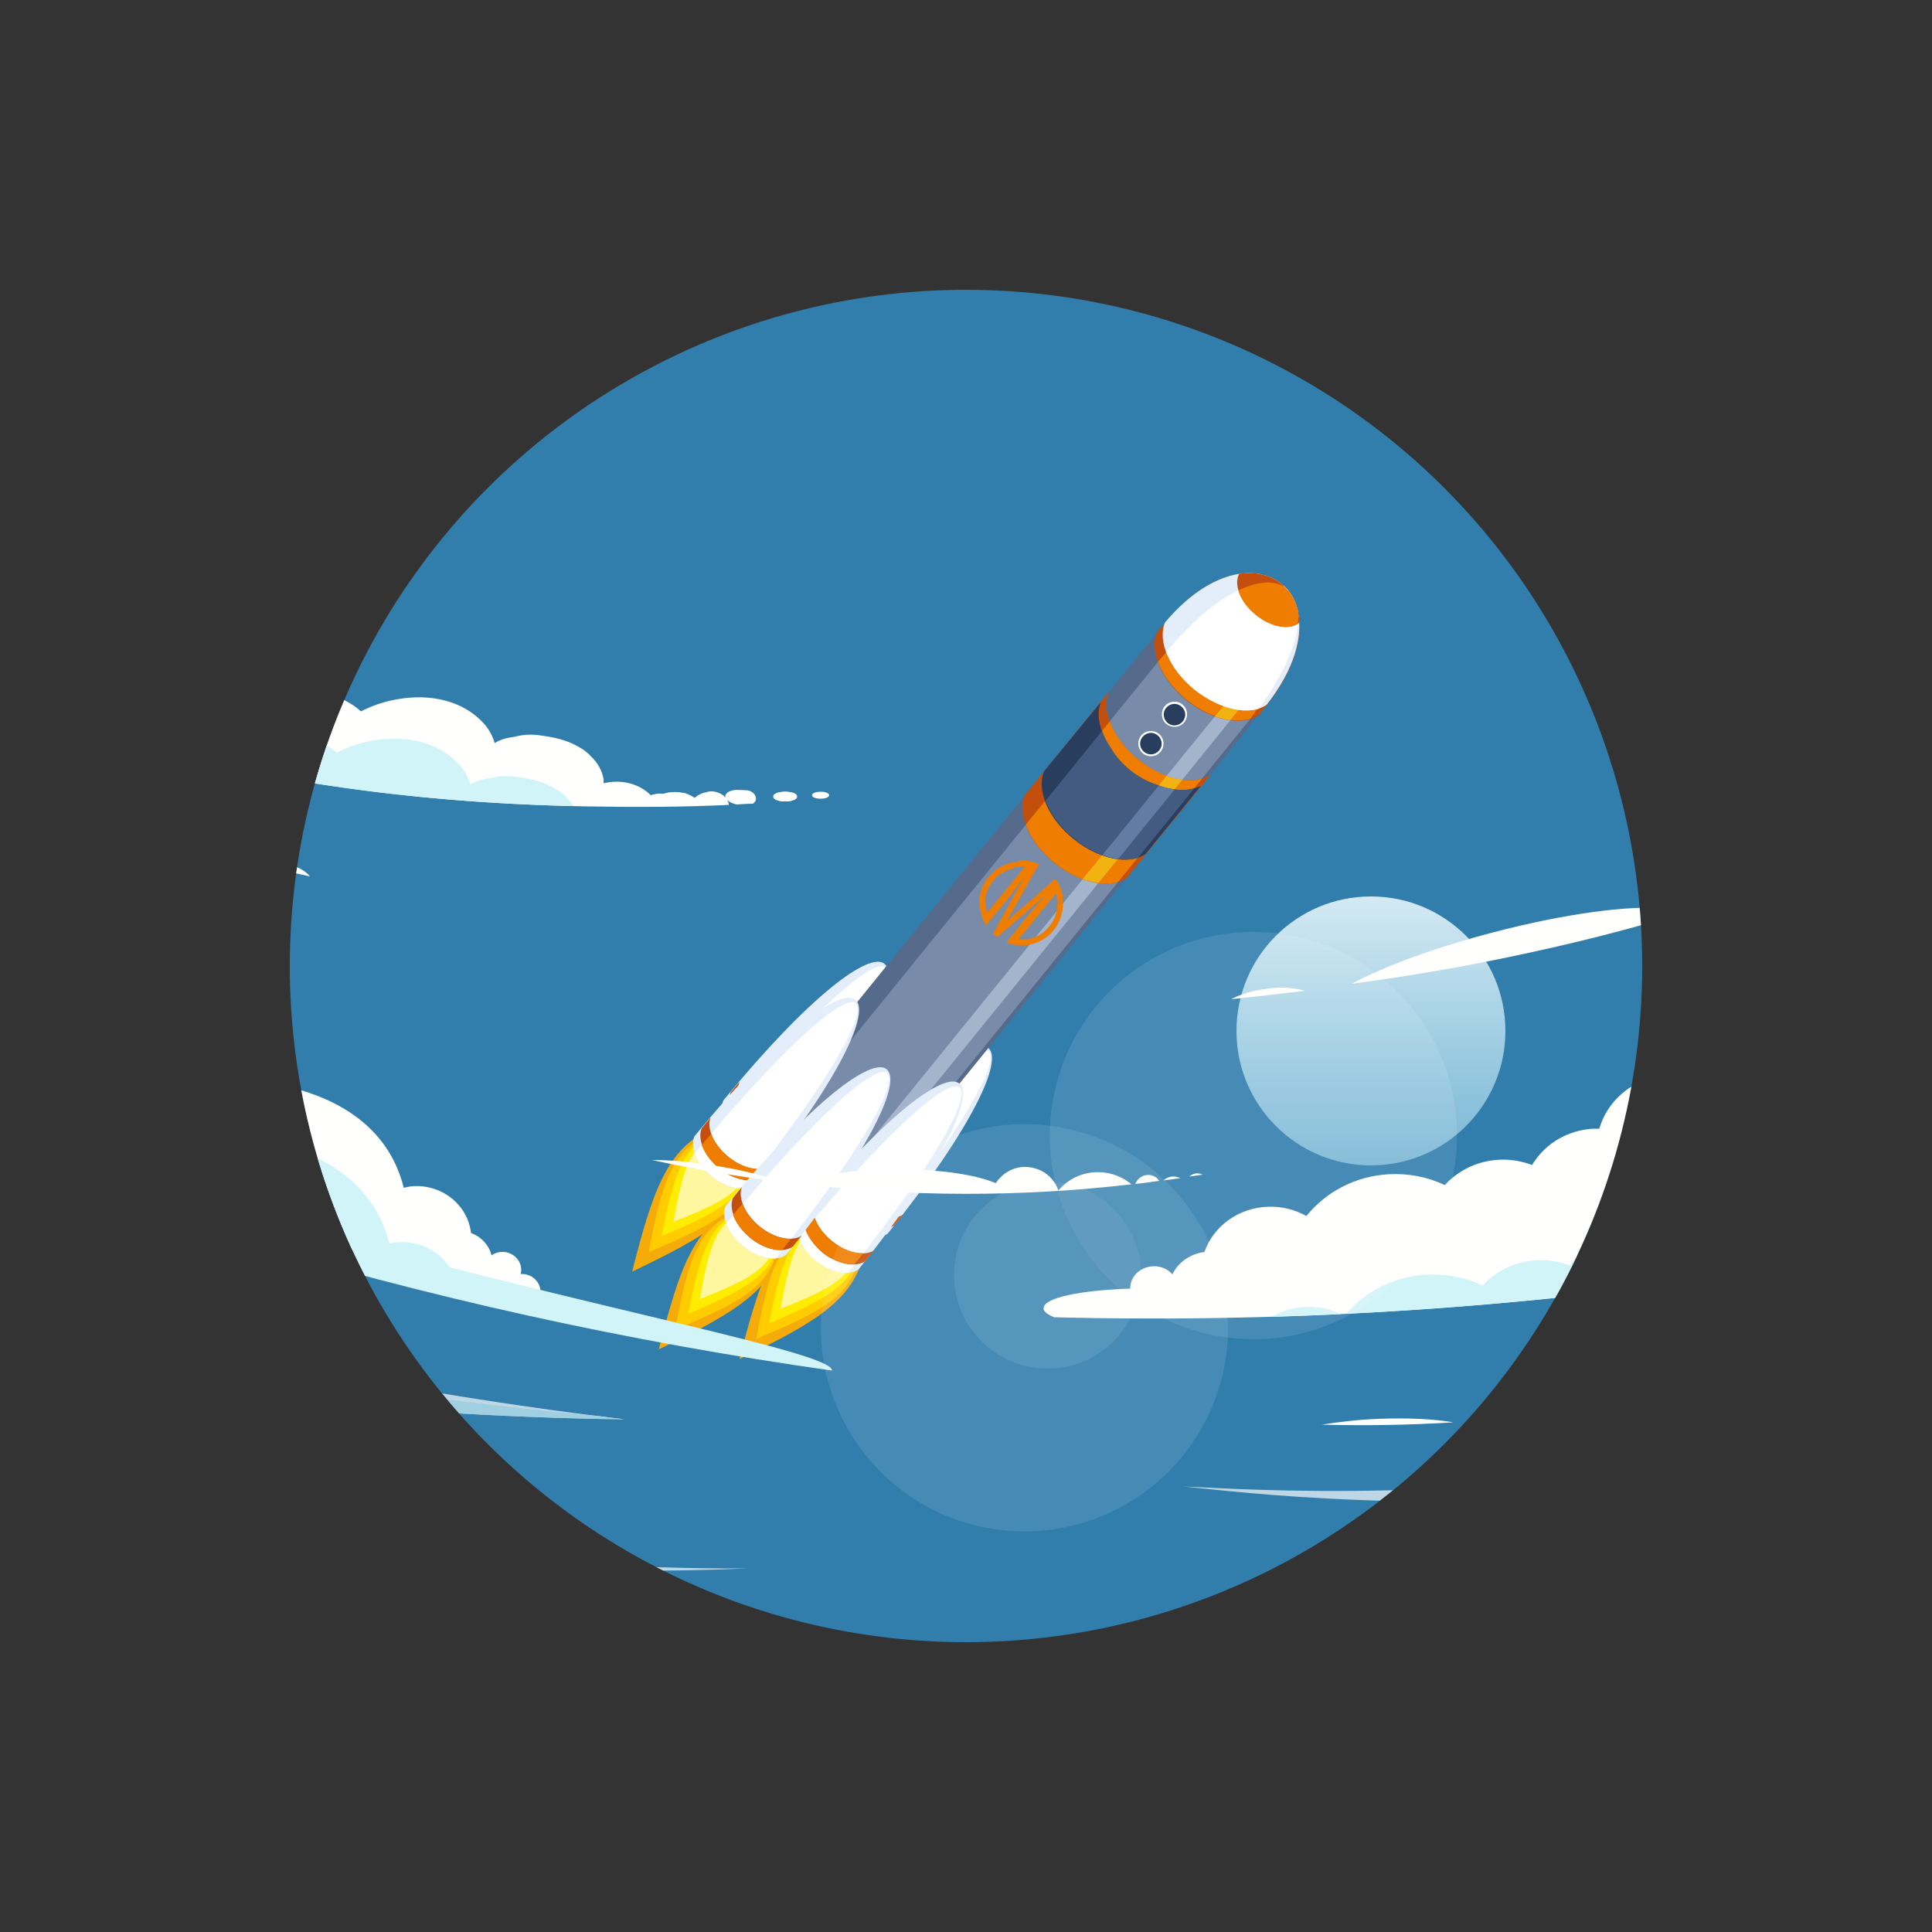 <?xml version="1.0" encoding="utf-8"?>
<!-- Generator: Adobe Illustrator 24.3.0, SVG Export Plug-In . SVG Version: 6.00 Build 0)  -->
<svg version="1.1" id="Layer_1" xmlns="http://www.w3.org/2000/svg" xmlns:xlink="http://www.w3.org/1999/xlink" x="0px" y="0px"
	 viewBox="0 0 500 500" style="enable-background:new 0 0 500 500;" xml:space="preserve">
<rect x="0" y="0" width="500" height="500" fill="#333333" stroke="none"/>
<style type="text/css">
	.st0{fill-rule:evenodd;clip-rule:evenodd;fill:#317EAD;}
	.st1{fill:none;}
	.st2{fill-rule:evenodd;clip-rule:evenodd;fill:#E3EEFA;}
	.st3{fill-rule:evenodd;clip-rule:evenodd;fill:#FFFFFF;}
	.st4{fill-rule:evenodd;clip-rule:evenodd;fill:#C44F0C;}
	.st5{fill-rule:evenodd;clip-rule:evenodd;fill:#EF7D00;}
	.st6{fill-rule:evenodd;clip-rule:evenodd;fill:#566B8C;}
	.st7{fill-rule:evenodd;clip-rule:evenodd;fill:#788CA9;}
	.st8{fill-rule:evenodd;clip-rule:evenodd;fill:#F5AC0B;}
	.st9{fill-rule:evenodd;clip-rule:evenodd;fill:#FFCC00;}
	.st10{fill-rule:evenodd;clip-rule:evenodd;fill:#FFED00;}
	.st11{fill-rule:evenodd;clip-rule:evenodd;fill:#FFF6A0;}
	.st12{fill-rule:evenodd;clip-rule:evenodd;fill:#293E5E;}
	.st13{fill-rule:evenodd;clip-rule:evenodd;fill:#A3B4CC;}
	.st14{fill-rule:evenodd;clip-rule:evenodd;fill:#F2B211;}
	.st15{fill-rule:evenodd;clip-rule:evenodd;fill:#435B80;}
	.st16{fill-rule:evenodd;clip-rule:evenodd;fill:#627CA3;}
	.st17{clip-path:url(#SVGID_2_);}
	.st18{opacity:0.69;fill:#FFFFFD;}
	.st19{opacity:0.69;}
	.st20{fill:#FFFFFD;}
	.st21{fill:#D1F4F8;}
	.st22{fill:url(#SVGID_3_);}
	.st23{opacity:0.4;}
	.st24{opacity:0.26;fill:#FFFFFF;}
</style>
<circle class="st0" cx="250" cy="250" r="175"/>
<rect x="-1313.2" y="-631.2" class="st1" width="750" height="500"/>
<g>
	<g>
		<path class="st2" d="M202.8,297.5c44.9-56,29.8-68-15.6-12.7c-1.2,2.8,0.7,7.2,4.5,10.4C195.7,298.3,200.3,299.2,202.8,297.5z"/>
		<path class="st3" d="M187.4,289.2c0.7,2,2.2,4.2,4.4,5.9c2.7,2.2,5.9,3.3,8.4,3.2C246.3,240.1,235.1,231.6,187.4,289.2z"/>
		<path class="st4" d="M204.6,295.3c0.8-1,1.5-1.9,2.3-2.8c-2.6,1.6-7.1,0.7-10.9-2.4c-3.8-3.1-5.7-7.4-4.6-10.2l-2.3,2.8
			c-1.2,2.8,0.7,7.2,4.5,10.4C197.4,296.1,202.1,297,204.6,295.3L204.6,295.3z"/>
		<path class="st5" d="M204.1,293.2c-2.5,0.1-5.5-1-8.2-3.2c-2.1-1.7-3.6-3.8-4.4-5.8c-0.8,0.9-1.6,1.9-2.4,2.8
			c0.7,2,2.2,4.1,4.4,5.9c2.7,2.2,5.8,3.3,8.3,3.2C202.6,295.2,203.4,294.2,204.1,293.2z"/>
		<path class="st2" d="M229.7,319.3c44.9-56,29.8-68-15.6-12.7c-1.2,2.8,0.7,7.2,4.5,10.4C222.5,320.1,227.1,321,229.7,319.3z"/>
		<path class="st3" d="M214.2,311c0.7,2,2.2,4.2,4.4,5.9c2.7,2.2,5.9,3.3,8.4,3.2C273.2,261.8,261.9,253.4,214.2,311z"/>
		<path class="st4" d="M231.5,317.1c0.8-1,1.5-1.9,2.3-2.8c-2.6,1.6-7.1,0.7-10.9-2.4c-3.8-3.1-5.7-7.4-4.6-10.2l-2.3,2.8
			c-1.2,2.8,0.7,7.2,4.5,10.4C224.3,317.9,228.9,318.8,231.5,317.1L231.5,317.1z"/>
		<path class="st5" d="M231,315c-2.5,0.1-5.5-1-8.2-3.2c-2.1-1.7-3.6-3.8-4.4-5.8c-0.8,0.9-1.6,1.9-2.4,2.8c0.7,2,2.2,4.1,4.4,5.9
			c2.7,2.2,5.8,3.3,8.3,3.2C229.5,317,230.2,316,231,315z"/>
		<path class="st6" d="M300.9,161.9l-96.4,118.8l0,0c-2.9,4.6,0.1,12.6,7,18.2c6.9,5.6,15.2,6.9,19.2,3.1l0,0l96.4-118.8
			C350.7,154.3,324.1,133.3,300.9,161.9z"/>
		<path class="st6" d="M208.3,295.8c1,1.1,2,2.1,3.3,3.1c6.9,5.6,15.2,6.9,19.2,3.1l0,0l96.4-118.8c9.1-11.2,10.7-21.1,7.9-27.5
			c-6.4-5.9-19.3-4.3-31.2,10.4l-96.4,118.8l0,0C205.7,287.8,206.1,291.8,208.3,295.8z"/>
		<path class="st7" d="M208.3,295.8c1,1.1,2,2.1,3.3,3.1c4.9,4,10.6,5.8,14.9,5.1c1-0.4,1.8-0.9,2.6-1.5l0,0l96.4-118.8
			c10.3-12.7,11-23.9,6.5-30c-6.9-3.1-17.8-0.2-28.1,12.4l-96.4,118.8l0,0C205.7,287.8,206.1,291.8,208.3,295.8z"/>
		<path class="st4" d="M265.5,213.4c1.2,3.4,3.8,7,7.4,9.9c6.6,5.3,14.4,6.8,18.7,3.9l21.7-26.7c-4.3,2.9-12.1,1.5-18.7-3.9
			c-3.6-2.9-6.2-6.5-7.4-9.9L265.5,213.4z"/>
		<path class="st5" d="M265.5,213.4c1.2,3.4,3.8,7,7.4,9.9c5.5,4.5,12,6.3,16.5,4.9l21.7-26.7c-4.4,1.4-10.9-0.4-16.5-4.9
			c-3.6-2.9-6.2-6.5-7.4-9.9L265.5,213.4z"/>
		<path class="st5" d="M314.4,185.4c1.4,0.5,2.7,0.8,4,1C336.7,163.5,333.6,162.1,314.4,185.4z"/>
		<path class="st8" d="M184.3,292.1c-11.6,4.9-15.4,16.1-20.7,37l0,0h0l0,0l0,0c19.4-9.3,29.7-15.3,32.2-27.6l-5.8-4.7l0,0
			L184.3,292.1z"/>
		<path class="st9" d="M183.7,293.8c-9.9,3.5-12.5,12.8-15.8,30.2l0,0l0,0l0,0l0,0c16.4-6.8,25-11.2,26.5-21.5l-5.3-4.3l0,0
			L183.7,293.8z"/>
		<path class="st10" d="M185.4,293c-8.7,3.2-11.1,11.4-14.2,26.9l0,0l0,0l0,0l0,0c14.5-6.1,22.2-10.1,23.5-19.3l-4.7-3.8l0,0
			L185.4,293z"/>
		<path class="st11" d="M186,293.5c-7.5,2.5-9.3,9.5-11.7,22.7l0,0l0,0l0,0l0,0c12.4-4.9,18.9-8.1,19.9-15.9l-4.1-3.4l0,0L186,293.5
			z"/>
		<g>
			<path class="st3" d="M301.9,187.4c1.4,1.1,3.5,0.9,4.6-0.5c1.1-1.4,0.9-3.5-0.5-4.6c-1.4-1.1-3.5-0.9-4.6,0.5
				C300.3,184.2,300.5,186.3,301.9,187.4z"/>
			<path class="st12" d="M302.2,187.1c1.2,1,2.9,0.8,3.9-0.4c1-1.2,0.8-2.9-0.4-3.9c-1.2-1-2.9-0.8-3.9,0.4
				C300.8,184.3,301,186.1,302.2,187.1z"/>
		</g>
		<path class="st13" d="M312.7,187.5l-89.9,110.8l0,0c-3.1,4-5,7.6-4.2,8.2c0.8,0.6,3.9-1.9,7.1-5.8l0,0l89.9-110.8
			C337.5,162.9,334.3,160.8,312.7,187.5z"/>
		<path class="st5" d="M275,232.2c0.4,2.9-0.3,6-2.3,8.5c-2,2.5-4.9,3.8-7.8,4l1.4-1.7c2-0.4,3.8-1.5,5.2-3.2
			c1.4-1.7,2.1-3.7,2.1-5.8L275,232.2z M273.1,227.4c1.1,1.4,1.7,3.1,2,4.8l-1.4,1.7c0-0.9-0.1-1.9-0.4-2.7l-9.7,11.9
			c0.9,0.1,1.9,0,2.8-0.2l-1.4,1.7c-0.8,0-1.7,0-2.5-0.1l0,0l0,0c-0.7-0.1-1.3-0.3-2-0.6l1-1.3l2.3-2.9l1.9-2.4l4.6-5.4l-7.9,6.9
			l0,0l-4.3,3.7c-0.2-0.1-0.4-0.3-0.6-0.4c-0.2-0.1-0.4-0.3-0.5-0.5l0.8-1.4l0,0l7-12.8l-4.3,5.6l-1.7,2.1l-2.6,3.1l-1,1.3
			c-0.4-0.6-0.7-1.2-0.9-1.8l0,0l0,0c-0.3-0.8-0.5-1.6-0.6-2.4l1.4-1.8c0,0.9,0.1,1.8,0.4,2.7l9.7-11.9c-0.9-0.1-1.8,0-2.8,0.2
			l1.4-1.8c1.7-0.1,3.5,0.2,5.1,0.9c-2.8,4.9-5.5,9.8-8.3,14.7C264.6,234.9,268.9,231.2,273.1,227.4z M253.5,235.5
			c-0.4-2.9,0.3-6,2.3-8.5c2-2.5,4.9-3.8,7.8-4l-1.4,1.8c-2,0.4-3.8,1.5-5.2,3.2c-1.4,1.7-2.1,3.7-2.1,5.8L253.5,235.5z"/>
		<path class="st4" d="M286.9,179.1l-21.7,26.7c-2,4.8,1.1,12.1,7.6,17.5c6.6,5.3,14.4,6.8,18.7,3.9l21.7-26.7
			c-4.3,2.9-12.1,1.5-18.7-3.9C288,191.3,284.9,183.9,286.9,179.1z"/>
		<path class="st5" d="M265.5,213.4c1.2,3.4,3.8,7,7.4,9.9c5.5,4.5,12,6.3,16.5,4.9l21.7-26.7c-4.4,1.4-10.9-0.4-16.5-4.9
			c-3.6-2.9-6.2-6.5-7.4-9.9L265.5,213.4z"/>
		<path class="st14" d="M280.2,227.5c1.4,0.5,2.8,0.8,4.1,1l21.7-26.7c-1.3-0.2-2.7-0.5-4.1-1L280.2,227.5z"/>
		<path class="st12" d="M284.9,181.7L284.9,181.7c-1.3,3.3-0.3,7.7,2.5,11.9c2.6,4.4,7,7.9,11.9,9.5c3.8,1.5,7.6,1.8,10.3,0.7
			c0.4-0.1,0.7-0.2,1.1-0.3l-14.2,17.5c-4.3,2.9-12.1,1.5-18.7-3.9c-6.6-5.3-9.6-12.7-7.6-17.5L284.9,181.7z"/>
		<path class="st15" d="M285.2,189.2c0.5,1.4,1.3,2.9,2.3,4.4c2.6,4.4,7,7.9,11.9,9.5c3.5,1.4,7,1.7,9.7,0.9l-14.6,18
			c-4.4,1.4-10.9-0.4-16.5-4.9c-3.6-2.9-6.2-6.5-7.4-9.9L285.2,189.2z"/>
		<path class="st16" d="M299.9,203.3c1.4,0.5,2.8,0.8,4.1,1l-14.6,18c-1.3-0.2-2.7-0.5-4.1-1L299.9,203.3z"/>
		<path class="st4" d="M300.9,161.9l-1.5,1.8c-2,4.8,1.1,12.1,7.6,17.5c6.6,5.3,14.4,6.8,18.7,3.9l1.4-1.7
			C350.7,154.3,324.1,133.3,300.9,161.9z"/>
		<path class="st5" d="M299.7,171.2c1.2,3.4,3.8,7,7.4,9.9c5.6,4.5,12,6.3,16.5,4.9c9.5-13,12.9-23.1,12-29.1
			c-0.6-2-1.7-3.8-3.1-5.1C326.9,148.5,314.5,153.8,299.7,171.2z"/>
		<path class="st14" d="M314.4,185.4c1.4,0.5,2.7,0.8,4,1C336.7,163.5,333.6,162.1,314.4,185.4z"/>
		<path class="st2" d="M327.8,182.4c22.1-28.2-3.5-48.4-26.3-21.3c-2,4.8,1.1,12.1,7.6,17.4C315.8,183.8,323.6,185.3,327.8,182.4z"
			/>
		<path class="st3" d="M336,158.5c-0.6-2.7-1.8-5-3.5-6.7c-5.6-3.5-17.4,1-30.6,16.8c1.2,3.4,3.8,7,7.4,9.9
			c5.6,4.5,12.1,6.3,16.5,4.9C333.4,172.9,336.4,164.3,336,158.5z"/>
		<path class="st4" d="M320.7,148.5c-1.5,2.8,0.3,7.3,4.3,10.6c4,3.3,8.9,4.1,11.3,2C335.8,152.4,329.3,147.2,320.7,148.5z"/>
		<path class="st5" d="M320.5,152.8c0.6,2.2,2.2,4.5,4.5,6.3c3.8,3.1,8.4,4,10.9,2.3c0.1-1,0.1-1.9,0.1-2.8c-0.6-2.7-1.8-5-3.5-6.7
			C329.7,150.2,325.6,150.3,320.5,152.8z"/>
		<path class="st8" d="M212.1,314.7c-11.6,4.9-15.4,16.1-20.7,37l0,0h0l0,0l0,0c19.4-9.3,29.7-15.3,32.2-27.6l-5.8-4.7l0,0
			L212.1,314.7z"/>
		<path class="st9" d="M211.5,316.3c-9.9,3.5-12.5,12.8-15.8,30.2l0,0l0,0l0,0l0,0c16.4-6.8,25-11.2,26.5-21.5l-5.3-4.3l0,0
			L211.5,316.3z"/>
		<path class="st10" d="M213.2,315.6c-8.7,3.2-11.1,11.4-14.2,26.9l0,0l0,0l0,0l0,0c14.5-6.1,22.2-10.1,23.5-19.3l-4.7-3.8l0,0
			L213.2,315.6z"/>
		<path class="st11" d="M213.7,316c-7.5,2.5-9.3,9.5-11.7,22.7l0,0l0,0l0,0l0,0c12.4-4.9,18.9-8.1,19.9-15.9l-4.1-3.4l0,0L213.7,316
			z"/>
		<path class="st8" d="M191.2,312.2c-11.6,4.9-15.4,16.1-20.7,37l0,0l0,0l0,0l0,0c19.4-9.3,29.7-15.3,32.2-27.6l-5.8-4.7l0,0
			L191.2,312.2z"/>
		<path class="st9" d="M190.5,313.9c-9.9,3.5-12.5,12.8-15.8,30.2l0,0l0,0l0,0l0,0c16.4-6.8,25-11.2,26.5-21.5l-5.3-4.3l0,0
			L190.5,313.9z"/>
		<path class="st10" d="M192.3,313.1c-8.7,3.2-11.1,11.4-14.2,26.9l0,0l0,0l0,0l0,0c14.5-6.1,22.2-10.1,23.5-19.3l-4.7-3.8l0,0
			L192.3,313.1z"/>
		<path class="st11" d="M192.8,313.5c-7.5,2.5-9.3,9.5-11.7,22.7l0,0l0,0l0,0l0,0c12.4-4.9,18.9-8.1,19.9-15.9l-4.1-3.4l0,0
			L192.8,313.5z"/>
		<path class="st2" d="M195.3,306.8c44.9-56,29.8-68-15.6-12.7c-1.2,2.8,0.7,7.2,4.5,10.4C188.1,307.6,192.8,308.5,195.3,306.8z"/>
		<path class="st3" d="M179.8,298.5c0.7,2,2.2,4.2,4.4,5.9c2.7,2.2,5.9,3.3,8.4,3.2C238.8,249.3,227.5,240.9,179.8,298.5z"/>
		<path class="st4" d="M197.1,304.6c0.8-1,1.5-1.9,2.3-2.8c-2.6,1.6-7.1,0.7-10.9-2.4c-3.8-3.1-5.7-7.4-4.6-10.2l-2.3,2.8
			c-1.2,2.8,0.7,7.2,4.5,10.4C189.9,305.4,194.5,306.3,197.1,304.6L197.1,304.6z"/>
		<path class="st5" d="M196.6,302.5c-2.5,0.1-5.5-1-8.2-3.2c-2.1-1.7-3.6-3.8-4.4-5.8c-0.8,0.9-1.6,1.9-2.4,2.8
			c0.7,2,2.2,4.1,4.4,5.9c2.7,2.2,5.8,3.3,8.3,3.2C195.1,304.4,195.9,303.5,196.6,302.5z"/>
		<path class="st2" d="M222.2,328.5c44.9-56,29.8-68-15.6-12.7c-1.2,2.8,0.7,7.2,4.5,10.4S219.6,330.3,222.2,328.5z"/>
		<path class="st3" d="M206.7,320.3c0.7,2,2.2,4.2,4.4,5.9c2.7,2.2,5.9,3.3,8.4,3.2C265.7,271.1,254.4,262.7,206.7,320.3z"/>
		<path class="st4" d="M223.9,326.4c0.8-1,1.5-1.9,2.3-2.8c-2.6,1.6-7.1,0.7-10.9-2.4c-3.8-3.1-5.7-7.4-4.6-10.2l-2.3,2.8
			c-1.2,2.8,0.7,7.2,4.5,10.4C216.7,327.2,221.4,328.1,223.9,326.4L223.9,326.4z"/>
		<path class="st5" d="M223.4,324.3c-2.5,0.1-5.5-1-8.2-3.2c-2.1-1.7-3.6-3.8-4.4-5.8c-0.8,0.9-1.6,1.9-2.4,2.8
			c0.7,2,2.2,4.1,4.4,5.9c2.7,2.2,5.8,3.3,8.3,3.2C221.9,326.2,222.7,325.3,223.4,324.3z"/>
		<path class="st2" d="M203.4,324.8c44.9-56,29.8-68-15.6-12.7c-1.2,2.8,0.7,7.2,4.5,10.4C196.2,325.6,200.9,326.5,203.4,324.8z"/>
		<path class="st3" d="M188,316.6c0.7,2,2.2,4.2,4.4,5.9c2.7,2.2,5.9,3.3,8.4,3.2C246.9,267.4,235.6,259,188,316.6z"/>
		<path class="st4" d="M205.2,322.6c0.8-1,1.5-1.9,2.3-2.8c-2.6,1.6-7.1,0.7-10.9-2.4c-3.8-3.1-5.7-7.4-4.6-10.2l-2.3,2.8
			c-1.2,2.8,0.7,7.2,4.5,10.4C198,323.5,202.6,324.4,205.2,322.6L205.2,322.6z"/>
		<path class="st5" d="M204.7,320.6c-2.5,0.1-5.5-1-8.2-3.2c-2.1-1.7-3.6-3.8-4.4-5.8c-0.8,0.9-1.6,1.9-2.4,2.8
			c0.7,2,2.2,4.1,4.4,5.9c2.7,2.2,5.8,3.3,8.3,3.2C203.2,322.5,204,321.5,204.7,320.6z"/>
		<g>
			<path class="st3" d="M295.8,195c1.4,1.1,3.5,0.9,4.6-0.5c1.1-1.4,0.9-3.5-0.5-4.6c-1.4-1.1-3.5-0.9-4.6,0.5
				C294.2,191.8,294.4,193.8,295.8,195z"/>
			<path class="st12" d="M296.1,194.6c1.2,1,2.9,0.8,3.9-0.4c1-1.2,0.8-2.9-0.4-3.9c-1.2-1-2.9-0.8-3.9,0.4
				C294.7,191.9,294.9,193.6,296.1,194.6z"/>
		</g>
	</g>
</g>
<g>
	<defs>
		<circle id="SVGID_1_" cx="250" cy="250" r="175"/>
	</defs>
	<clipPath id="SVGID_2_">
		<use xlink:href="#SVGID_1_"  style="overflow:visible;"/>
	</clipPath>
	<g class="st17">
		<path class="st18" d="M53.7,394.7C-11.5,385-91,366.5-165.1,336.9v7.8c23.3,8.9,58.9,21.2,102.5,32.1
			c72.1,18.3,166.4,32.9,256.3,29.1C182.8,406,127.3,406,53.7,394.7z"/>
		<g class="st19">
			<path class="st20" d="M161.7,367.3c0,0-202.5-21.5-307.6-92.4V317C-7.3,367.3,161.7,367.3,161.7,367.3z"/>
			<path class="st21" d="M-145.9,298.4V317c138.6,50.3,307.6,50.3,307.6,50.3s-2.3-0.2-6.5-0.8C117.6,363.1-25.3,347.6-145.9,298.4z
				"/>
		</g>
		<g class="st19">
			<path class="st20" d="M306.1,384.8c-0.4-0.7,54.7,5.1,121.5-4.8c66.8-8.7,145.1-33,191-65.8c1.9,7.2,3.8,14.3,5.7,21.5
				c-65.9,32.3-146.9,47.9-209.9,51.6C351.2,391.6,305.9,384.1,306.1,384.8z"/>
		</g>
		<linearGradient id="SVGID_3_" gradientUnits="userSpaceOnUse" x1="354.802" y1="205.655" x2="354.802" y2="393.596">
			<stop  offset="0" style="stop-color:#FFFFFF"/>
			<stop  offset="0.427" style="stop-color:#CFF4FE;stop-opacity:0.573"/>
			<stop  offset="0.8" style="stop-color:#ACEBFD;stop-opacity:0.2"/>
			<stop  offset="1" style="stop-color:#9FE8FD;stop-opacity:0"/>
		</linearGradient>
		<circle class="st22" cx="354.8" cy="266.8" r="34.8"/>
		<g>
			<path class="st20" d="M-140.2,230.9c88,48,182.3,83.1,280,104.4c0,0,0,0,0-0.1c0.5-2.4-1.1-4.8-3.7-5.4c-0.5-0.1-0.9-0.1-1.4-0.1
				c0-0.1,0.1-0.1,0.1-0.2c0.5-2.4-1.1-4.8-3.7-5.4c-1.4-0.3-2.8,0-3.9,0.8c-0.6-2.6-2.6-4.8-5.3-5.8c-0.6-5.4-4.6-10.2-10.5-11.7
				c-2.4-0.6-4.7-0.6-6.9,0c-2.3-9.2-8.9-20.1-27.1-25.4c-14.6-4.3-23-3-27.9,0c1.1-6.9-3.1-13.8-10.1-16.2c-3.4-1.2-7-1-10.1,0.1
				c0,0,0,0,0,0c0.1-0.3,0.2-0.6,0.4-0.9c2.6-7.5-1.5-15.6-9-18.4c-2.5-0.9-5.1-1.1-7.6-0.7c2.8-10.2-2.6-21.1-12.7-25.1
				c-10.3-4.1-22,0.4-26.8,10.2c-1.6-2.5-3.9-4.6-6.8-5.8c-7-3-15.1-0.3-18.7,6.1c-0.5,0-1,0-1.6,0c-2.5,0-4.5,0.4-6.2,1
				c-1.5-2.7-3.8-4.9-6.9-6.4c-6.1-2.8-13-1.4-17.3,3.1c0,0,0,0,0,0c-0.6-0.2-1.2-0.4-1.8-0.6c-0.4-4.4-3.5-8.9-8.3-11.3
				c-6.9-3.5-14.9-1.7-17.9,4.1c0,0,0,0,0,0c0,0,0,0,0,0c-6.9-3.6-14.8-2.4-17.6,2.8c-0.9,1.8-1.2,3.7-0.8,5.7c0,0,0,0,0,0
				C-133.9,227.5-138.2,228.2-140.2,230.9z"/>
			<path class="st21" d="M215.3,354.7c0.5-3.9-43.1-12.5-98.9-26.7c-1.9-2.9-4.9-5.2-8.6-6.1c-2.4-0.6-4.8-0.6-7-0.1
				c-2.4-9.2-9.1-20.1-27.5-25.5c-14.8-4.4-23.3-3.1-28.2-0.2c4.3-9.6-9-19.5-24.5-13.1c0,0-0.6-13.7-22-15.3
				c9.5-10,9.5-27-3.6-33.1c-10.2-4.8-22.3,0.3-27.1,10.1c-1.6-2.5-3.9-4.6-6.9-5.9c-7.1-3.1-15.3-0.4-18.9,6c-0.5,0-1,0-1.6,0
				c-2.5,0-4.6,0.3-6.2,0.9c-1.5-2.7-3.9-5-7-6.4c-6.2-2.9-13.2-1.5-17.4,3c0,0,0,0,0,0c-0.6-0.2-1.2-0.4-1.8-0.6
				c-0.5-4.5-3.6-8.9-8.5-11.4c-7-3.5-15-1.8-18.1,4c0,0,0,0,0,0c0,0,0,0,0,0c-4.3-2.2-8.9-2.6-12.4-1.5
				c-16.6-6.9-27.1-10.5-28.4-8.4c-0.4,0.6,0.2,1.7,1.4,3.2c44.8,25.3,91.2,47.3,139,65.8c0,0,0,0,0,0c0,0,0,0,0,0
				c1.4,0.5,2.8,1,4.1,1.6c2.4,0.9,4.8,1.9,7.3,2.8c2.3,0.8,4.5,1.7,6.8,2.5c2.4,0.9,4.9,1.8,7.3,2.7c2.3,0.8,4.5,1.6,6.8,2.4
				c2.4,0.9,4.9,1.7,7.3,2.5c2.3,0.8,4.6,1.6,6.8,2.3c2.4,0.8,4.9,1.6,7.4,2.4c2.3,0.7,4.6,1.5,6.9,2.2c2.5,0.8,4.9,1.6,7.4,2.3
				c2.3,0.7,4.6,1.4,6.9,2.1c1.2,0.4,2.4,0.7,3.6,1.1c0,0,0,0,0.1,0C110.5,335.8,162.5,347.2,215.3,354.7
				C215.3,354.7,215.3,354.7,215.3,354.7z"/>
		</g>
		<path class="st20" d="M272.8,340.9c125.1,3.2,249.6-16.8,367.4-58.9c2.6-3.5,3.6-6.7,2.6-9.2c-1.5-3.7-7.1-5.5-15.3-5.5
			c-0.6-2.3-2.2-4.4-4.7-6.1c5.6-12.2,9.6-29.9-9.3-32.4c-28.7-4.2-37.8,20.3-38,20.4c0,0-6.7-4.4-18.6-4.4
			c-0.1-0.9-0.3-1.8-0.5-2.7c-2.8-9.7-13-15.4-22.8-12.8c-8.6,2.2-14.3,10.1-14.1,18.6c-6.3-4.8-14.5-6.9-22.9-5.1
			c-11,2.4-19.2,11-21.3,21.4c-4.2-4.4-10.6-6.7-17.1-5.6c-9.3,1.6-16,9.6-15.9,18.7c-1.1,0.6-2.1,1.3-3,2c-2.9-1-6-1.4-9.3-0.9
			c-7.9,1.1-14.1,6.7-16.1,13.7c-0.9,0-1.8,0-2.7,0.1c-6.4,0.7-11.7,4.3-14.7,9.3c-2.9-1.1-6.1-1.6-9.4-1.3
			c-5.3,0.5-9.9,2.9-13.2,6.5c-4.4-2.1-9.4-3.1-14.6-2.8c-8.7,0.5-16.3,4.7-21.2,10.8c-2.9-1.6-6.2-2.5-9.8-2.4
			c-7.8,0.2-14.3,5.1-16.6,11.7c-3.7,0.5-6.8,2.7-8.3,5.8c-1.1-1.3-2.8-2.1-4.7-2.1c-3.4,0-6.2,2.5-6.2,5.7c0,0,0,0.1,0,0.1
			c-12.6,0.4-22.3,2.3-22.4,5C269.9,339.3,270.9,340.1,272.8,340.9z"/>
		<g>
			<path class="st21" d="M348.4,340c97.3-4.8,193.5-23.6,285.6-55.8c2-5,3.6-10.6,3.3-15.6c-2.6-0.8-5.9-1.3-9.9-1.3
				c-0.6-2.3-2.2-4.4-4.7-6.1c0.9-1.9,1.7-4,2.5-6.1c-0.6-0.1-1.2-0.2-1.9-0.3c-28.7-4.2-37.8,20.3-38,20.4c0,0-6.7-4.4-18.6-4.4
				c-0.1-0.9-0.3-1.8-0.5-2.7c-2.8-9.7-13-15.4-22.8-12.8c-8.6,2.2-14.3,10.1-14.1,18.6c-6.3-4.8-14.5-6.9-22.9-5.1
				c-11,2.4-19.2,11-21.3,21.4c-4.2-4.4-10.6-6.7-17.1-5.6c-9.3,1.6-16,9.6-15.9,18.7c-1.1,0.6-2.1,1.3-3,2c-2.9-1-6-1.4-9.3-0.9
				c-7.9,1.1-14.1,6.7-16.1,13.7c-0.9,0-1.8,0-2.7,0.1c-6.4,0.7-11.7,4.3-14.7,9.3c-2.9-1.1-6.1-1.6-9.4-1.3
				c-5.3,0.5-9.9,2.9-13.2,6.5c-4.4-2.1-9.4-3.1-14.6-2.8C360.8,330.3,353.4,334.2,348.4,340z"/>
			<path class="st21" d="M329.1,340.8c6-0.2,11.9-0.4,17.9-0.7c-2.6-1.3-5.7-2-8.9-1.9C334.8,338.3,331.7,339.2,329.1,340.8z"/>
		</g>
		<g>
			<path class="st20" d="M477.4,347.7c-0.7-0.2-1.6-0.2-2.4,0.1c-0.8,0.3-1.4,0.8-1.9,1.4C474.5,348.6,475.9,348.2,477.4,347.7z"/>
			<path class="st20" d="M482.8,345.7c-0.6-0.2-1.2-0.2-1.8,0c-0.6,0.2-1.1,0.6-1.4,1.1C480.6,346.5,481.7,346.1,482.8,345.7z"/>
			<path class="st20" d="M376.1,368.1c-5.2-0.9-12-1.2-19.4-0.9c-5.3,0.2-10.3,0.8-14.6,1.5C353.5,369,364.8,368.8,376.1,368.1z"/>
			<path class="st20" d="M472.1,349.5c-0.9-0.9-2.3-1.3-3.6-0.9c-1.3,0.4-2.2,1.5-2.4,2.8C468.1,350.8,470.1,350.1,472.1,349.5z"/>
			<path class="st20" d="M465.2,351.7c-3-1.7-6.6-2.2-10.2-1.2c-3.6,1-6.4,3.4-8,6.4c-1.9-3.4-5.9-5.2-9.9-4.3
				c-3,0.7-5.3,2.8-6.4,5.5c-5.5-1.1-14.5-0.7-24.5,1c-11.3,2-20.9,5.2-25.1,8.7C409.6,365.6,437.8,360.2,465.2,351.7z"/>
		</g>
		<g>
			<path class="st20" d="M305.5,304.9c-0.7-0.3-1.5-0.5-2.3-0.4c-0.8,0.1-1.6,0.5-2.1,1C302.5,305.3,304,305.1,305.5,304.9z"/>
			<path class="st20" d="M311.2,304c-0.5-0.3-1.1-0.4-1.8-0.3c-0.6,0.1-1.2,0.4-1.6,0.8C308.9,304.3,310.1,304.2,311.2,304z"/>
			<path class="st20" d="M202.2,305.9c-5-1.9-11.6-3.4-18.9-4.5c-5.3-0.8-10.2-1.2-14.6-1.2C179.8,302.6,191,304.5,202.2,305.9z"/>
			<path class="st20" d="M300,305.6c-0.7-1.1-2-1.7-3.3-1.5c-1.4,0.2-2.4,1.1-2.9,2.3C295.9,306.2,297.9,305.9,300,305.6z"/>
			<path class="st20" d="M292.8,306.5c-2.6-2.2-6.1-3.4-9.8-3.1c-3.7,0.3-6.9,2.1-9.1,4.7c-1.2-3.7-4.8-6.2-8.9-6.1
				c-3.1,0.1-5.7,1.8-7.3,4.2c-5.2-2.2-14.1-3.5-24.2-3.6c-11.5-0.1-21.5,1.2-26.3,3.8C235.6,309.8,264.3,309.8,292.8,306.5z"/>
		</g>
		<g>
			<path class="st20" d="M63.9,223.3c-1.5-1.6-3.6-2.9-5.9-3.4c-2.4-0.6-4.7-0.3-6.9,0.5C55.4,221.3,59.6,222.3,63.9,223.3z"/>
			<path class="st20" d="M80.2,226.8c-1.1-1.3-2.7-2.3-4.5-2.7c-1.8-0.4-3.7-0.1-5.2,0.6C73.7,225.4,77,226.1,80.2,226.8z"/>
			<path class="st20" d="M-28.7,188.3c-4-3.5-9.5-7.4-16-11c-4.6-2.6-9.1-4.8-13.2-6.4C-48.4,177.1-38.7,182.9-28.7,188.3z"/>
			<path class="st20" d="M48.1,219.6c-0.8-3.6-3.6-6.6-7.5-7.6c-3.9-1-7.7,0.4-10.2,3.2C36.4,216.7,42.3,218.1,48.1,219.6z"/>
		</g>
		<path class="st20" d="M203.2,204.9c-4.1,0-4.1,2.5,0,2.5C207.3,207.4,207.3,204.9,203.2,204.9z"/>
		<g>
			<g>
				<path class="st20" d="M193.1,204.5c-1.4,0-3-0.3-4.3,0.3c-0.9,0.4-1.3,1.1-1,1.7c-0.3-0.4-0.7-0.8-1.3-1.1
					c-0.3-0.1-0.7-0.3-1-0.4c-0.8-0.2-1.5-0.3-2.3-0.1c-0.1,0-0.2,0.1-0.3,0.1c-0.6,0.1-1.1,0.2-1.6,0.5c-0.5,0.2-0.9,0.5-1.3,0.8
					c-0.1,0.1-0.1,0.1-0.2,0.2c-0.7-0.5-1.6-0.9-2.4-1.2c-1.8-0.4-3.9-0.5-5.6,0.1c0,0,0,0-0.1,0c-0.1,0-0.2,0-0.4,0
					c-0.9-0.1-2,0.1-2.9,0.4c-2.3-2.4-6.2-3.9-10.5-3.4c-0.6,0.1-1.1,0.2-1.7,0.3c0-0.4,0-0.7,0-1.1c-0.4-2.2-1.5-4.2-3.3-5.9
					c-0.9-1-2-1.8-3.3-2.5c-2.5-1.4-4.9-2.1-7.9-2.6c-0.7-0.1-1.4-0.2-2-0.3c-2.3-0.3-4.4-0.2-6.6,0.4c-1.9,0.2-3.6,0.7-5.1,1.6
					c-0.6-2.2-1.8-4.2-3.7-6c-5.7-5.5-14.3-6.9-22.7-5.1c-2.9,0.6-5.6,1.6-8.2,2.9c-3.4-3.1-8.4-5.1-14.2-4.9
					c-4.7,0.2-9.2,1.9-12.5,4.6c-0.8-3.6-3.5-6.5-7.7-8.4c-3.1-1.4-6.8-2.5-10.4-2.6c-5.1,0-10.5,1.1-14.9,3.1c-4,1.8-5.8,5-5.7,8.2
					c-0.5-0.1-1-0.1-1.5-0.1c-0.4,0-0.8,0-1.1,0c-1.1-0.5-2.3-0.9-3.7-1.3c-6.1-1.9-11.6-2.4-12.2-1.2c-0.6,1.2,3.4,3.7,9.1,5.6
					c0,0,0,0,0,0c8.5,3.4,17.5,6,26.7,8.3c34.2,8.5,70.2,12.7,106.8,13.3c12.1,0.2,24.3,0.2,36.5-0.4c0-0.2,0-0.4-0.1-0.6
					c-0.1-0.2-0.2-0.5-0.3-0.7c0,0,0.1,0.1,0.1,0.1c0.6,0.6,1.5,0.9,2.4,1.1c1.4-0.1,2.8-0.2,4.2-0.2c0.3-0.3,0.6-0.6,0.7-0.9
					C195.9,205.9,194.8,204.6,193.1,204.5z"/>
				<path class="st20" d="M203.2,204.9c-4.1,0-4.1,2.5,0,2.5C207.3,207.4,207.3,204.9,203.2,204.9z"/>
				<path class="st20" d="M212.4,204.9c-3,0-3,1.8,0,1.8C215.3,206.7,215.3,204.9,212.4,204.9z"/>
			</g>
			<path class="st21" d="M27.3,186.5c-1.5,0.7-2.7,1.5-3.6,2.5c7,2.5,14.2,4.6,21.5,6.4c33.1,8.3,67.8,12.4,103.2,13.2
				c-0.5-0.8-1.1-1.5-1.8-2.2c-0.9-1-2-1.8-3.3-2.5c-2.5-1.4-4.9-2.1-7.9-2.6c-0.7-0.1-1.4-0.2-2-0.3c-2.3-0.3-4.4-0.2-6.6,0.4
				c-1.9,0.2-3.6,0.7-5.1,1.6c-0.6-2.2-1.8-4.2-3.7-6c-5.7-5.5-14.3-6.9-22.7-5.1c-2.9,0.6-5.6,1.6-8.2,2.9
				c-3.4-3.1-8.4-5.1-14.2-4.9c-4.7,0.2-9.2,1.9-12.5,4.6c-0.8-3.6-3.5-6.5-7.7-8.4c-3.1-1.4-6.8-2.5-10.4-2.6
				C37.1,183.4,31.8,184.5,27.3,186.5z"/>
		</g>
		<g>
			<path class="st20" d="M396.5,246.4c64.4-13.9,124.4-40.4,175.8-71.5c17.1-10.3,33.7-21.2,48.8-32.8c1.7-1.3-19.7-6.7-35.6,19.1
				c-3.5-2.4-11.7-1.2-16.1,0.3c-5.8,2-10.6,5.9-12.8,10.4c-0.5,1.6-1,2.7-1.1,3.9c-12.2-8.4-40.9,11.3-43.1,27.9
				c-2.9-6.2-9.8-9.1-24.4-4.2c-21.3,7.1-41.6,18.4-56.7,35.6c-9.9-0.9-26.5,1.4-44.9,6.2c-14.9,3.9-28,8.7-36.6,13.3
				C365.6,252.5,381.1,249.8,396.5,246.4z"/>
			<path class="st20" d="M337.7,256.4c-3.1-0.9-6.8-1.1-11.3-0.3c-3.1,0.5-5.7,1.4-7.8,2.5C325,257.9,331.4,257.2,337.7,256.4z"/>
		</g>
		<g class="st23">
			
				<ellipse transform="matrix(0.203 -0.979 0.979 0.203 -29.101 551.836)" class="st24" cx="324.4" cy="293.8" rx="52.7" ry="52.7"/>
			
				<ellipse transform="matrix(0.225 -0.974 0.974 0.225 -129.007 524.67)" class="st24" cx="265.2" cy="343.4" rx="52.7" ry="52.7"/>
			<circle class="st24" cx="271.1" cy="330" r="24.2"/>
		</g>
	</g>
</g>
</svg>
